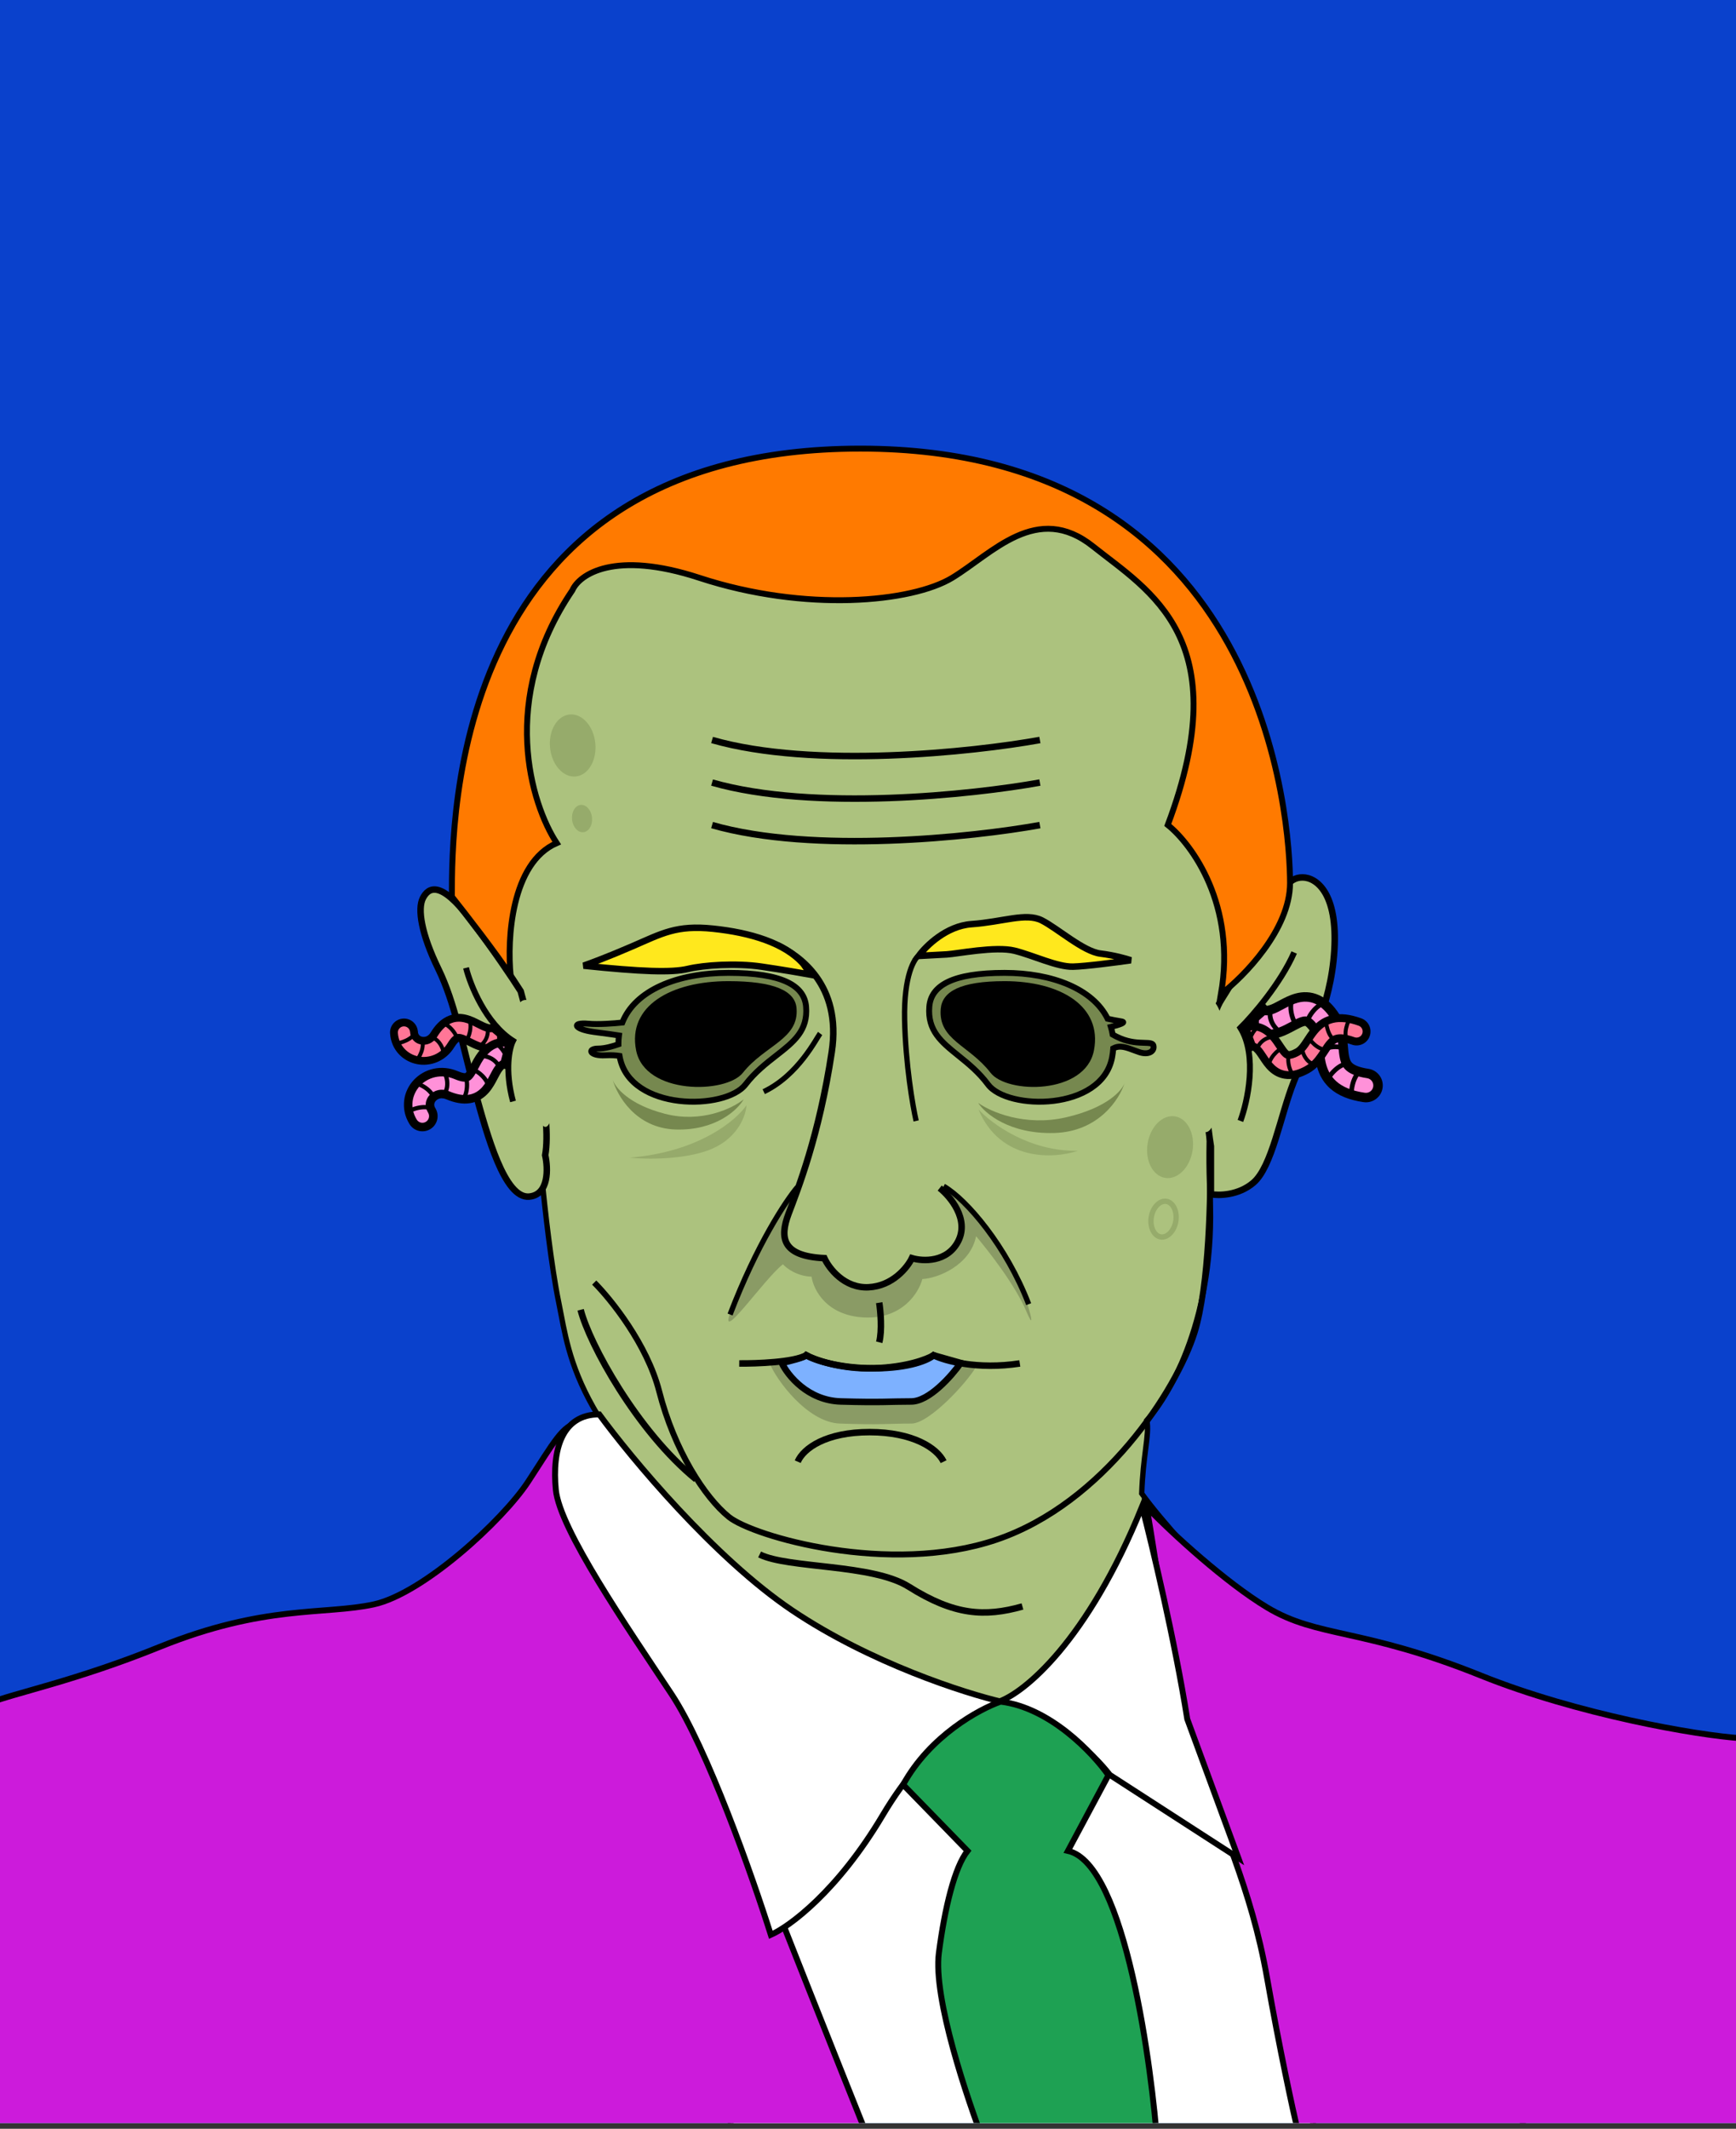 <svg width="275" height="337" viewBox="0 0 275 337" fill="none" xmlns="http://www.w3.org/2000/svg">
<rect x="0" y="0" width="275" height="337" fill="#333333" stroke="none"/>
<g clip-path="url(#clip0_76_3964)">
<rect width="275" height="336.101" fill="#0D51FF"/>
<rect x="7.62939e-05" width="275" height="336.101" fill="#0D51FF"/>
<rect x="7.62939e-05" width="275" height="336.101" fill="black" fill-opacity="0.2"/>
<path fill-rule="evenodd" clip-rule="evenodd" d="M85.896 186.951C86.271 190.959 87.319 200.425 88.516 206.227C88.638 206.814 88.753 207.419 88.872 208.044C89.732 212.547 90.788 218.081 95.644 225.532C94.23 249.067 89.022 250.327 82.215 251.975C80.251 252.45 78.155 252.957 75.978 254.04C71.032 256.502 61.121 257.246 51.075 258C40.878 258.766 30.543 259.542 25.123 262.134C20.916 264.146 15.893 267.973 11.047 271.664C5.98 275.524 1.107 279.236 -2.433 280.567V338.58H277.199V280.567C275.605 280.534 272.985 279.452 269.635 278.069C265.049 276.175 259.096 273.717 252.543 272.614C238.367 270.228 229.619 266.953 221.057 262.134C217.369 260.058 212.891 258.877 208.528 257.726C202.763 256.204 197.198 254.736 193.922 251.327C190.481 247.746 184.09 240.928 180.86 236.436C180.961 233.488 181.247 231.225 181.474 229.432C181.73 227.41 181.91 225.985 181.664 224.847C185.392 220.855 192.612 208.135 191.676 189.197C190.741 170.259 194.437 158.413 196.402 154.857L194.624 123.418C193.49 106.108 188.261 74.621 136.049 74.621C92.961 74.621 77.803 106.154 78.13 123.418L78.411 156.261L85.896 186.951Z" fill="#ACC27E"/>
<path d="M88.516 206.227L88.929 206.141L88.516 206.227ZM85.896 186.951L86.316 186.912L86.313 186.881L86.305 186.852L85.896 186.951ZM88.872 208.044L88.459 208.122L88.872 208.044ZM95.644 225.532L96.064 225.557L96.073 225.419L95.997 225.302L95.644 225.532ZM82.215 251.975L82.116 251.565H82.116L82.215 251.975ZM75.978 254.04L76.166 254.417L75.978 254.04ZM51.075 258L51.107 258.42L51.075 258ZM25.123 262.134L24.941 261.754L25.123 262.134ZM11.047 271.664L10.792 271.329H10.792L11.047 271.664ZM-2.433 280.567L-2.581 280.173L-2.854 280.276V280.567H-2.433ZM-2.433 338.58H-2.854V339.001H-2.433V338.58ZM277.199 338.58V339.001H277.62V338.58H277.199ZM277.199 280.567H277.62V280.155L277.207 280.146L277.199 280.567ZM269.635 278.069L269.474 278.458L269.635 278.069ZM252.543 272.614L252.473 273.029L252.543 272.614ZM221.057 262.134L221.264 261.767L221.057 262.134ZM208.528 257.726L208.636 257.318L208.528 257.726ZM193.922 251.327L194.226 251.035L193.922 251.327ZM180.86 236.436L180.439 236.421L180.434 236.565L180.518 236.682L180.86 236.436ZM181.474 229.432L181.892 229.485L181.474 229.432ZM181.664 224.847L181.357 224.56L181.206 224.72L181.253 224.936L181.664 224.847ZM191.676 189.197L192.097 189.176L191.676 189.197ZM196.402 154.857L196.77 155.061L196.829 154.954L196.822 154.833L196.402 154.857ZM194.624 123.418L195.044 123.394L195.044 123.39L194.624 123.418ZM78.13 123.418L78.551 123.414L78.551 123.41L78.13 123.418ZM78.411 156.261L77.99 156.264L77.99 156.313L78.002 156.36L78.411 156.261ZM88.929 206.141C87.736 200.365 86.69 190.919 86.316 186.912L85.477 186.99C85.852 190.999 86.901 200.486 88.104 206.312L88.929 206.141ZM89.286 207.965C89.167 207.34 89.051 206.732 88.929 206.141L88.104 206.312C88.224 206.895 88.339 207.497 88.459 208.122L89.286 207.965ZM95.997 225.302C91.185 217.92 90.142 212.449 89.286 207.965L88.459 208.122C89.322 212.644 90.39 218.242 95.291 225.762L95.997 225.302ZM82.314 252.384C85.713 251.561 88.872 250.808 91.302 247.196C93.7 243.632 95.357 237.331 96.064 225.557L95.224 225.507C94.517 237.268 92.864 243.365 90.603 246.726C88.373 250.041 85.524 250.741 82.116 251.565L82.314 252.384ZM76.166 254.417C78.295 253.358 80.348 252.86 82.314 252.384L82.116 251.565C80.156 252.04 78.015 252.556 75.79 253.664L76.166 254.417ZM51.107 258.42C56.126 258.043 61.129 257.668 65.496 257.078C69.851 256.489 73.626 255.681 76.166 254.417L75.79 253.664C73.385 254.861 69.731 255.656 65.383 256.243C61.046 256.829 56.07 257.203 51.044 257.58L51.107 258.42ZM25.305 262.514C27.951 261.248 31.834 260.412 36.364 259.799C40.885 259.188 46.005 258.803 51.107 258.42L51.044 257.58C45.948 257.963 40.802 258.349 36.252 258.965C31.71 259.579 27.715 260.428 24.941 261.754L25.305 262.514ZM11.303 271.999C16.161 268.298 21.145 264.503 25.305 262.514L24.941 261.754C20.686 263.79 15.624 267.648 10.792 271.329L11.303 271.999ZM-2.285 280.961C-0.465 280.277 1.673 278.991 3.973 277.411C6.277 275.827 8.771 273.927 11.303 271.999L10.792 271.329C8.256 273.26 5.78 275.147 3.496 276.717C1.207 278.29 -0.861 279.526 -2.581 280.173L-2.285 280.961ZM-2.012 338.58V280.567H-2.854V338.58H-2.012ZM277.199 338.159H-2.433V339.001H277.199V338.159ZM276.778 280.567V338.58H277.62V280.567H276.778ZM269.474 278.458C271.146 279.148 272.65 279.77 273.936 280.222C275.212 280.671 276.321 280.97 277.19 280.988L277.207 280.146C276.483 280.131 275.485 279.874 274.215 279.427C272.955 278.984 271.474 278.373 269.795 277.68L269.474 278.458ZM252.473 273.029C258.973 274.123 264.884 276.563 269.474 278.458L269.795 277.68C265.213 275.787 259.22 273.311 252.613 272.199L252.473 273.029ZM220.851 262.501C229.46 267.347 238.255 270.636 252.473 273.029L252.613 272.199C238.479 269.82 229.778 266.559 221.264 261.767L220.851 262.501ZM208.421 258.133C212.796 259.287 217.218 260.457 220.851 262.501L221.264 261.767C217.52 259.66 212.986 258.467 208.636 257.318L208.421 258.133ZM193.618 251.619C195.316 253.386 197.59 254.632 200.138 255.626C202.686 256.62 205.543 257.373 208.421 258.133L208.636 257.318C205.747 256.556 202.939 255.815 200.444 254.842C197.95 253.869 195.803 252.677 194.226 251.035L193.618 251.619ZM180.518 236.682C183.769 241.202 190.181 248.042 193.618 251.619L194.226 251.035C190.781 247.45 184.411 240.653 181.202 236.19L180.518 236.682ZM181.056 229.379C180.829 231.174 180.541 233.453 180.439 236.421L181.281 236.45C181.381 233.523 181.665 231.277 181.892 229.485L181.056 229.379ZM181.253 224.936C181.48 225.987 181.316 227.327 181.056 229.379L181.892 229.485C182.144 227.493 182.34 225.983 182.076 224.758L181.253 224.936ZM191.256 189.218C192.186 208.048 185.003 220.654 181.357 224.56L181.972 225.134C185.781 221.055 193.038 208.223 192.097 189.176L191.256 189.218ZM196.033 154.653C194.018 158.3 190.318 170.231 191.256 189.218L192.097 189.176C191.164 170.286 194.855 158.526 196.77 155.061L196.033 154.653ZM194.203 123.442L195.981 154.881L196.822 154.833L195.044 123.394L194.203 123.442ZM136.049 75.043C162.067 75.043 176.288 82.883 184.161 92.79C192.052 102.719 193.638 114.806 194.204 123.445L195.044 123.39C194.476 114.72 192.881 102.408 184.821 92.266C176.743 82.103 162.244 74.2 136.049 74.2V75.043ZM78.551 123.41C78.228 106.351 93.226 75.043 136.049 75.043V74.2C92.695 74.2 77.378 105.957 77.709 123.426L78.551 123.41ZM78.832 156.257L78.551 123.414L77.709 123.421L77.99 156.264L78.832 156.257ZM86.305 186.852L78.82 156.161L78.002 156.36L85.487 187.051L86.305 186.852Z" fill="black"/>
<path d="M120.33 246.087C124.868 248.333 138.192 247.556 143.956 251.187C151.161 255.725 155.98 256.005 161.968 254.321" stroke="black" stroke-width="1.029"/>
<path d="M91.978 207.349C93.335 212.698 100.877 226.531 110.271 234.204" stroke="black" stroke-width="1.029"/>
<path d="M191.676 182.413C191.817 188.901 191.527 203.691 189.244 210.952C186.39 220.028 174.834 237.993 157.851 243.748C140.868 249.502 119.301 243.233 115.464 240.146C111.628 237.058 106.809 229.572 104.423 220.262C102.514 212.814 96.766 205.681 94.13 203.045" stroke="black" stroke-width="0.936"/>
<path d="M199.957 146.81C197.674 151.451 194.702 156.354 193.501 158.226C192.051 160.378 189.684 168.041 191.817 181.478V189.057C193.08 189.291 196.196 189.253 198.554 187.232C201.501 184.706 202.811 176.659 204.917 171.326C207.022 165.992 210.811 159.489 211.373 150.46C211.934 141.43 208.566 138.904 206.32 138.904C204.074 138.904 202.811 141.009 199.957 146.81Z" fill="#ACC27E" stroke="black" stroke-width="1.029"/>
<path d="M196.495 177.454C197.634 174.382 199.228 167.134 196.495 162.717C198.429 160.799 202.839 155.727 205.01 150.787" stroke="black" stroke-width="0.936"/>
<path d="M188.882 168.94C188.973 163.264 189.87 159.741 190.307 158.689C193.077 156.073 194.751 163.535 193.84 168.689C192.928 173.844 193.235 177.114 191.677 178.858C190.118 180.602 188.768 176.036 188.882 168.94Z" fill="#ACC27E"/>
<path d="M164.728 130.623C154.108 132.541 128.854 135.226 112.798 130.623" stroke="black" stroke-width="1.029"/>
<path d="M164.728 123.886C154.108 125.804 128.854 128.489 112.798 123.886" stroke="black" stroke-width="1.029"/>
<path d="M164.728 117.149C154.108 119.067 128.854 121.752 112.798 117.149" stroke="black" stroke-width="1.029"/>
<path d="M83.838 189.431C86.982 189.131 86.832 184.94 86.364 182.881C87.45 176.893 84.228 163.076 82.481 156.916C81.343 155.122 78.139 150.319 74.434 145.453C69.802 139.371 67.884 140.447 66.995 142.178C66.106 143.909 66.761 147.886 69.428 153.36C72.095 158.834 73.218 165.337 75.183 172.495L75.221 172.635C77.184 179.784 79.933 189.803 83.838 189.431Z" fill="#ACC27E" stroke="black" stroke-width="1.029"/>
<path d="M82.996 168.939C81.798 163.624 81.873 160.144 82.06 159.068C84.165 156.027 87.487 162.623 87.768 167.629C88.049 172.635 88.095 175.957 86.972 177.922C85.85 179.887 84.493 175.583 82.996 168.939Z" fill="#ACC27E"/>
<path d="M73.826 153.22C74.497 155.918 76.923 162.006 81.265 164.775C80.703 165.883 79.917 169.351 81.265 174.366" stroke="black" stroke-width="0.936"/>
<path d="M120.517 274.158C122.839 274.167 129.868 275.45 129.681 279.016C129.494 282.581 132.26 284.731 132.338 285.151" stroke="black" stroke-width="0.936"/>
<path d="M154.389 274.017C152.132 274.026 145.698 275.45 145.88 279.015C146.062 282.581 143.845 284.686 143.769 285.105" stroke="black" stroke-width="0.936"/>
<path d="M38.925 335.773C40.219 333.122 43.06 326.791 44.071 322.673" stroke="black" stroke-width="0.936"/>
<path d="M241.754 337.904C240.7 334.454 238.591 326.106 238.583 320.309" stroke="black" stroke-width="0.936"/>
<ellipse cx="185.351" cy="181.601" rx="3.602" ry="4.931" transform="rotate(9.124 185.351 181.601)" fill="#96AB6B"/>
<ellipse cx="90.719" cy="118.016" rx="3.602" ry="4.931" transform="rotate(-5.7 90.719 118.016)" fill="#96AB6B"/>
<ellipse cx="92.199" cy="129.585" rx="1.587" ry="2.172" transform="rotate(-5.7 92.199 129.585)" fill="#96AB6B"/>
<path d="M186.261 193.314C186.13 194.127 185.773 194.808 185.322 195.255C184.871 195.702 184.351 195.895 183.865 195.817C183.378 195.738 182.945 195.393 182.656 194.827C182.368 194.261 182.242 193.503 182.372 192.689C182.503 191.876 182.86 191.195 183.311 190.748C183.762 190.301 184.282 190.108 184.769 190.187C185.256 190.265 185.689 190.611 185.977 191.176C186.266 191.742 186.392 192.5 186.261 193.314Z" stroke="#96AB6B" stroke-width="0.842"/>
<path d="M115.885 207.256C119.332 198.512 123.605 192.035 125.804 188.963L124.353 193.595L124.541 196.542L126.272 198.18L130.529 199.069L131.324 200.379L133.991 202.952C134.365 203.264 135.694 203.878 138.014 203.841C140.335 203.803 143.317 200.737 144.518 199.209C147.605 199.911 151.161 198.18 152.003 195.232C152.677 192.874 151.286 190.07 150.506 188.963V188.355C152.346 190.257 156.625 194.905 159.021 198.273C162.015 202.484 164.775 212.776 162.576 207.583C160.817 203.429 156.666 198.148 154.623 195.7C153.687 200.341 148.525 202.375 146.108 202.484C145.562 204.62 142.964 208.828 136.938 208.566C130.913 208.304 128.845 204.152 128.564 202.11C126.243 202.035 124.572 200.768 124.026 200.145C121.078 202.39 113.359 213.665 115.885 207.256Z" fill="black" fill-opacity="0.2"/>
<path d="M139.278 206.227C139.48 207.521 139.764 210.587 139.278 212.496" stroke="black" stroke-width="1.029"/>
<path d="M123.137 149.617C126.604 151.273 133.37 155.864 131.758 166.533C129.743 179.869 126.37 188.302 124.917 192.151C123.465 196 123.934 198.864 130.587 199.177C131.321 200.788 133.744 203.965 137.568 203.786C141.391 203.607 143.752 200.639 144.455 199.177C146.188 199.699 150.086 199.884 151.811 196.447C153.535 193.01 150.561 189.436 148.859 188.079" stroke="black" stroke-width="1.029"/>
<path d="M126.318 187.934C124.525 190.039 119.881 197.02 115.651 208.098" stroke="black" stroke-width="0.842"/>
<path d="M149.477 187.793C153.126 189.883 159.432 197.291 162.951 206.461" stroke="black" stroke-width="0.842"/>
<path d="M145.687 151.161C144.829 151.66 143.151 154.417 143.301 161.454C143.451 168.49 144.58 175.053 145.126 177.454" stroke="black" stroke-width="0.842"/>
<path d="M115.745 340.873V263.117L157.711 274.532L194.764 261.058L208.847 340.873H115.745Z" fill="white" stroke="black" stroke-width="0.936"/>
<path d="M93.195 242.391C87.281 233.933 89.733 227.451 91.698 225.268C89.172 225.455 87.674 228.449 83.651 234.578C79.627 240.707 66.996 252.31 59.183 253.994C51.37 255.678 41.919 253.994 25.264 260.731C11.94 266.12 2.23 268.029 -1.871 269.667V337.504H137.126C132.837 326.791 123.034 302.191 118.131 289.503C112.003 273.643 100.587 252.965 93.195 242.391Z" fill="#CC1BDB" stroke="black" stroke-width="0.936"/>
<path d="M188.916 275.936C185.398 265.231 183.068 246.243 181.618 238.555C185.766 242.859 194.231 250.569 200.706 254.462C208.8 259.327 215.677 257.643 234.625 265.269C249.783 271.37 268.793 274.735 275.936 275.187V337.317H205.572C204.792 334.011 202.727 324.536 200.706 313.083C198.18 298.767 193.314 289.316 188.916 275.936Z" fill="#CC1BDB" stroke="black" stroke-width="0.936"/>
<path d="M125.476 254.929C113.125 246.62 99.963 230.788 94.926 223.911C88.984 223.911 87.441 229.572 88.049 235.841C88.657 242.11 99.324 257.549 106.388 268.216C112.04 276.75 119.223 297.16 122.108 306.299C125.024 305.02 132.653 299.44 139.839 287.351C147.025 275.262 155.465 270.368 158.787 269.433C152.83 268.06 137.828 263.238 125.476 254.929Z" fill="white" stroke="black" stroke-width="0.936"/>
<path d="M180.916 238.508C172.27 259.842 162.171 268.107 158.085 269.433C166.207 270.818 173.212 277.62 175.817 280.988L196.168 294.135L188.074 272.146C186.091 259.645 182.476 244.512 180.916 238.508Z" fill="white" stroke="black" stroke-width="0.936"/>
<path d="M143.067 282.532C147.297 274.822 155.122 270.555 158.506 269.386C166.329 270.322 173.15 277.542 175.583 281.035L169.173 293.012C178.343 295.024 182.522 328.007 183.349 339.61H156.027C153.204 332.264 147.793 316.301 148.728 309.153C149.664 302.004 151.224 295.585 153.267 293.012L143.067 282.532Z" fill="#1EA153" stroke="black" stroke-width="0.936"/>
<path d="M80.891 154.422C78.645 150.977 73.748 144.672 71.581 141.95C71.581 129.478 71.581 71.019 136.284 71.019C200.987 71.019 204.355 130.599 204.355 139.797C204.355 147.154 197.057 154.587 193.408 157.384C195.878 143.314 188.823 133.665 184.986 130.599C196.074 101.123 182.039 93.586 173.15 86.497C164.261 79.409 157.196 87.619 150.834 91.477C144.471 95.336 127.629 96.996 110.786 91.477C97.312 87.063 91.76 90.954 90.669 93.451C78.954 110.679 84.135 127.309 88.189 133.471C80.966 136.593 80.314 148.74 80.891 154.422Z" fill="#FF7A00" stroke="black" stroke-width="0.936"/>
<path fill-rule="evenodd" clip-rule="evenodd" d="M115.383 154.015C123.941 154.015 127.408 156.033 127.692 159.351C128.017 163.16 125.722 164.951 122.953 167.111C121.355 168.358 119.6 169.728 118.098 171.681C114.936 175.794 99.838 175.94 98.181 167.376C98.167 167.303 98.154 167.23 98.141 167.158C97.587 167.07 96.838 167.018 95.881 167.068C93.376 167.197 92.98 165.999 94.76 165.999C95.776 165.999 97.042 165.648 97.968 165.321C97.963 164.841 97.992 164.376 98.054 163.925C97.347 163.807 96.384 163.679 95.301 163.535C94.909 163.483 94.501 163.429 94.084 163.372C90.871 162.936 90.482 161.814 93.195 162.062C94.777 162.207 97.257 162.024 98.584 161.879C100.586 156.787 107.252 154.015 115.383 154.015Z" fill="#76884F"/>
<path d="M127.692 159.351L127.225 159.39V159.39L127.692 159.351ZM122.953 167.111L122.666 166.742L122.953 167.111ZM118.098 171.681L117.727 171.396L118.098 171.681ZM98.181 167.376L98.641 167.288H98.641L98.181 167.376ZM98.141 167.158L98.602 167.077L98.544 166.748L98.214 166.696L98.141 167.158ZM95.881 167.068L95.906 167.535L95.881 167.068ZM97.968 165.321L98.124 165.762L98.439 165.651L98.436 165.316L97.968 165.321ZM98.054 163.925L98.517 163.988L98.578 163.538L98.131 163.464L98.054 163.925ZM95.301 163.535L95.363 163.071L95.301 163.535ZM94.084 163.372L94.021 163.835L94.084 163.372ZM93.195 162.062L93.238 161.596H93.238L93.195 162.062ZM98.584 161.879L98.634 162.344L98.915 162.313L99.019 162.05L98.584 161.879ZM128.158 159.311C127.999 157.457 126.934 155.992 124.838 155.015C122.773 154.052 119.685 153.547 115.383 153.547V154.483C119.639 154.483 122.563 154.987 124.442 155.863C126.29 156.724 127.1 157.926 127.225 159.39L128.158 159.311ZM123.241 167.48C124.613 166.41 125.935 165.383 126.86 164.127C127.804 162.845 128.331 161.333 128.158 159.311L127.225 159.39C127.378 161.178 126.921 162.466 126.106 163.572C125.273 164.704 124.063 165.652 122.666 166.742L123.241 167.48ZM118.469 171.966C119.929 170.067 121.64 168.73 123.241 167.48L122.666 166.742C121.071 167.987 119.27 169.39 117.727 171.396L118.469 171.966ZM97.722 167.465C98.61 172.056 103.079 174.22 107.52 174.747C109.76 175.013 112.052 174.875 113.995 174.402C115.92 173.935 117.582 173.12 118.469 171.966L117.727 171.396C117.033 172.298 115.622 173.044 113.774 173.493C111.946 173.938 109.766 174.072 107.63 173.818C103.317 173.306 99.409 171.26 98.641 167.288L97.722 167.465ZM97.68 167.239C97.694 167.314 97.707 167.389 97.722 167.465L98.641 167.288C98.627 167.217 98.614 167.147 98.602 167.077L97.68 167.239ZM95.906 167.535C96.833 167.487 97.549 167.538 98.068 167.62L98.214 166.696C97.624 166.602 96.843 166.55 95.857 166.601L95.906 167.535ZM94.76 165.531C94.282 165.531 93.867 165.609 93.582 165.789C93.435 165.882 93.284 166.028 93.223 166.241C93.157 166.467 93.216 166.681 93.325 166.842C93.517 167.13 93.888 167.306 94.281 167.408C94.7 167.517 95.244 167.569 95.906 167.535L95.857 166.601C95.266 166.631 94.821 166.582 94.516 166.503C94.186 166.417 94.099 166.317 94.102 166.322C94.116 166.342 94.147 166.411 94.121 166.502C94.099 166.579 94.055 166.597 94.082 166.579C94.146 166.539 94.349 166.467 94.76 166.467V165.531ZM97.812 164.88C96.897 165.203 95.693 165.531 94.76 165.531V166.467C95.859 166.467 97.187 166.093 98.124 165.762L97.812 164.88ZM97.59 163.862C97.526 164.336 97.495 164.824 97.5 165.325L98.436 165.316C98.431 164.859 98.459 164.416 98.517 163.988L97.59 163.862ZM98.131 163.464C97.415 163.344 96.442 163.215 95.363 163.071L95.239 163.999C96.325 164.143 97.279 164.27 97.977 164.387L98.131 163.464ZM95.363 163.071C94.971 163.019 94.563 162.965 94.147 162.908L94.021 163.835C94.439 163.892 94.847 163.947 95.239 163.999L95.363 163.071ZM94.147 162.908C93.366 162.802 92.774 162.657 92.369 162.509C92.165 162.435 92.02 162.364 91.924 162.304C91.817 162.237 91.814 162.21 91.832 162.243C91.844 162.267 91.865 162.32 91.858 162.394C91.851 162.471 91.818 162.527 91.79 162.559C91.75 162.605 91.738 162.584 91.856 162.553C92.072 162.497 92.492 162.467 93.153 162.528L93.238 161.596C92.542 161.532 91.993 161.55 91.619 161.648C91.442 161.694 91.23 161.777 91.084 161.946C91.003 162.039 90.94 162.161 90.926 162.307C90.913 162.451 90.951 162.578 91.003 162.678C91.1 162.863 91.27 162.998 91.427 163.097C91.596 163.202 91.805 163.299 92.048 163.388C92.534 163.565 93.196 163.723 94.021 163.835L94.147 162.908ZM93.153 162.528C94.784 162.677 97.305 162.489 98.634 162.344L98.533 161.414C97.21 161.559 94.769 161.736 93.238 161.596L93.153 162.528ZM115.383 153.547C111.269 153.547 107.5 154.248 104.492 155.612C101.483 156.975 99.206 159.017 98.148 161.708L99.019 162.05C99.963 159.649 102.02 157.759 104.878 156.464C107.736 155.168 111.366 154.483 115.383 154.483V153.547Z" fill="black"/>
<path d="M105.359 176.331C99.521 174.834 97.375 172.058 97.032 170.857C97.733 173.431 100.718 178.624 107.044 178.811C113.369 178.998 116.853 175.707 117.804 174.039C116.089 175.427 111.198 177.828 105.359 176.331Z" fill="#76884F"/>
<path opacity="0.4" d="M99.717 183.272C110.666 182.388 116.637 177.361 118.255 174.958C118.179 176.485 117.004 179.993 112.905 181.814C108.805 183.636 102.405 183.545 99.717 183.272Z" fill="#76884F"/>
<path d="M168.853 176.887C175.376 175.392 177.773 172.619 178.156 171.419C177.372 173.99 174.038 179.178 166.972 179.365C159.906 179.552 156.014 176.264 154.951 174.597C156.867 175.984 162.331 178.383 168.853 176.887Z" fill="#76884F"/>
<path d="M115.374 155.325C122.64 155.325 125.937 156.858 126.178 159.582C126.615 164.516 121.163 165.449 117.68 169.83C114.994 173.208 102.175 173.328 100.769 166.296C99.363 159.264 106.292 155.325 115.374 155.325Z" fill="black"/>
<path fill-rule="evenodd" clip-rule="evenodd" d="M159.135 154.015C150.847 154.015 147.489 156.033 147.214 159.351C146.899 163.16 149.121 164.951 151.803 167.111C153.351 168.358 155.052 169.728 156.506 171.681C159.569 175.794 174.567 175.94 176.171 167.376C176.26 166.897 176.319 166.43 176.348 165.974C176.374 165.962 176.4 165.949 176.426 165.936C177.405 165.427 178.444 165.817 179.64 166.266L179.64 166.266C179.894 166.361 180.155 166.459 180.425 166.552C181.96 167.08 182.917 166.42 182.714 165.539C182.618 165.125 182.093 165.11 181.265 165.087C180.333 165.061 179.017 165.024 177.498 164.395C176.999 164.188 176.588 163.979 176.251 163.775C176.184 163.36 176.09 162.958 175.971 162.569C177.221 162.263 178.559 161.839 177.594 161.688C176.886 161.577 176.099 161.417 175.458 161.276C173.146 156.569 166.695 154.015 159.135 154.015Z" fill="#76884F"/>
<path d="M147.214 159.351L147.681 159.389L147.214 159.351ZM151.803 167.111L152.097 166.747L151.803 167.111ZM156.506 171.681L156.881 171.401L156.506 171.681ZM176.171 167.376L175.711 167.29L176.171 167.376ZM176.348 165.974L175.882 165.944L175.899 165.672L176.145 165.553L176.348 165.974ZM176.426 165.936L176.21 165.52L176.21 165.52L176.426 165.936ZM179.64 166.266L179.482 166.706L179.475 166.704L179.64 166.266ZM179.64 166.266L179.798 165.825L179.804 165.828L179.64 166.266ZM180.425 166.552L180.272 166.994H180.272L180.425 166.552ZM182.714 165.539L182.258 165.644H182.258L182.714 165.539ZM181.265 165.087L181.278 164.62H181.278L181.265 165.087ZM177.498 164.395L177.319 164.827H177.319L177.498 164.395ZM176.251 163.775L176.008 164.175L175.823 164.063L175.789 163.849L176.251 163.775ZM175.971 162.569L175.523 162.706L175.378 162.232L175.859 162.114L175.971 162.569ZM177.594 161.688L177.667 161.226L177.594 161.688ZM175.458 161.276L175.358 161.733L175.138 161.685L175.039 161.483L175.458 161.276ZM146.748 159.312C146.901 157.465 147.929 155.998 149.967 155.017C151.971 154.052 154.967 153.547 159.135 153.547V154.483C155.015 154.483 152.188 154.987 150.373 155.86C148.591 156.718 147.802 157.918 147.681 159.389L146.748 159.312ZM151.51 167.476C150.181 166.406 148.9 165.377 148.004 164.121C147.09 162.839 146.581 161.33 146.748 159.312L147.681 159.389C147.532 161.181 147.977 162.472 148.766 163.578C149.573 164.709 150.743 165.657 152.097 166.747L151.51 167.476ZM156.131 171.96C154.717 170.061 153.061 168.725 151.51 167.476L152.097 166.747C153.641 167.991 155.387 169.395 156.881 171.401L156.131 171.96ZM176.63 167.463C175.77 172.054 171.339 174.219 166.941 174.747C164.722 175.013 162.453 174.875 160.533 174.402C158.632 173.934 156.993 173.118 156.131 171.96L156.881 171.401C157.55 172.3 158.934 173.045 160.757 173.493C162.561 173.938 164.716 174.072 166.83 173.818C171.097 173.306 174.967 171.262 175.711 167.29L176.63 167.463ZM176.815 166.004C176.785 166.479 176.724 166.966 176.63 167.463L175.711 167.29C175.797 166.829 175.854 166.38 175.882 165.944L176.815 166.004ZM176.641 166.351C176.611 166.366 176.581 166.381 176.552 166.396L176.145 165.553C176.167 165.543 176.188 165.532 176.21 165.52L176.641 166.351ZM179.475 166.704C178.867 166.475 178.352 166.284 177.874 166.203C177.411 166.125 177.016 166.157 176.641 166.351L176.21 165.52C176.815 165.206 177.43 165.179 178.03 165.281C178.614 165.38 179.217 165.608 179.804 165.828L179.475 166.704ZM179.482 166.706L179.482 166.706L179.798 165.825L179.798 165.825L179.482 166.706ZM180.272 166.994C179.996 166.899 179.729 166.799 179.475 166.704L179.804 165.828C180.059 165.923 180.314 166.019 180.577 166.109L180.272 166.994ZM183.17 165.434C183.321 166.093 183.022 166.687 182.435 166.99C181.879 167.277 181.114 167.284 180.272 166.994L180.577 166.109C181.271 166.348 181.752 166.289 182.007 166.158C182.232 166.042 182.309 165.866 182.258 165.644L183.17 165.434ZM181.278 164.62C181.672 164.631 182.067 164.639 182.372 164.711C182.531 164.749 182.705 164.812 182.854 164.931C183.015 165.058 183.122 165.23 183.17 165.434L182.258 165.644C182.257 165.642 182.263 165.656 182.273 165.664C182.273 165.664 182.266 165.659 182.247 165.65C182.227 165.642 182.198 165.632 182.156 165.622C181.967 165.577 181.686 165.567 181.252 165.555L181.278 164.62ZM177.677 163.963C179.111 164.557 180.352 164.594 181.278 164.62L181.252 165.555C180.314 165.529 178.923 165.492 177.319 164.827L177.677 163.963ZM176.493 163.375C176.808 163.565 177.197 163.764 177.677 163.963L177.319 164.827C176.801 164.613 176.368 164.393 176.008 164.175L176.493 163.375ZM176.418 162.431C176.544 162.842 176.643 163.265 176.713 163.701L175.789 163.849C175.726 163.456 175.637 163.075 175.523 162.706L176.418 162.431ZM175.859 162.114C176.486 161.961 177.096 161.786 177.425 161.642C177.506 161.606 177.548 161.581 177.565 161.57C177.573 161.564 177.56 161.571 177.541 161.594C177.524 161.614 177.475 161.677 177.46 161.78C177.443 161.901 177.482 162.01 177.54 162.085C177.588 162.147 177.637 162.171 177.644 162.175C177.657 162.181 177.63 162.167 177.522 162.15L177.667 161.226C177.8 161.246 177.943 161.278 178.062 161.338C178.161 161.387 178.436 161.563 178.387 161.912C178.367 162.048 178.301 162.145 178.253 162.201C178.204 162.259 178.149 162.303 178.104 162.334C178.013 162.398 177.906 162.452 177.802 162.498C177.389 162.68 176.705 162.87 176.082 163.023L175.859 162.114ZM177.522 162.15C176.8 162.037 176.003 161.875 175.358 161.733L175.559 160.819C176.195 160.96 176.972 161.117 177.667 161.226L177.522 162.15ZM159.135 153.547C166.75 153.547 173.444 156.116 175.878 161.07L175.039 161.483C172.847 157.022 166.639 154.483 159.135 154.483V153.547Z" fill="black"/>
<path d="M159.144 155.325C152.107 155.325 149.256 156.982 149.022 159.706C148.6 164.639 153.538 165.449 156.911 169.83C159.512 173.208 171.928 173.328 173.29 166.296C174.652 159.264 167.941 155.325 159.144 155.325Z" fill="black"/>
<path d="M129.916 163.61C129.328 164.375 126.442 170.233 120.982 172.822" stroke="black" stroke-width="0.842"/>
<path d="M154.998 175.63C157.056 177.875 163.091 182.329 170.764 182.179C166.959 183.458 158.478 183.939 154.998 175.63Z" fill="#96AB6B"/>
<path d="M153.895 146.301C149.909 146.581 146.662 149.771 145.537 151.331L149.994 151.09C151.583 151.003 157.711 149.756 160.717 150.508C163.723 151.261 167.451 153.088 169.971 153.031C171.986 152.986 176.911 152.337 179.121 152.018C178.43 151.777 176.503 151.229 174.329 150.964C171.611 150.634 167.517 146.956 165.015 145.698C162.512 144.441 158.877 145.951 153.895 146.301Z" fill="#FFE81D" stroke="black" stroke-width="1.029"/>
<path d="M100.164 149.808C96.38 151.445 93.45 152.536 92.458 152.876C101.532 153.824 106.406 154 108.962 153.392C111.519 152.784 116.588 152.439 120.619 153.027C123.844 153.497 127.174 154.072 128.435 154.301L127.292 152.64C124.353 149.252 118.784 147.629 112.967 147.021C107.151 146.414 104.893 147.761 100.164 149.808Z" fill="#FFE81D" stroke="black" stroke-width="1.029"/>
<path d="M126.365 231.397C127.3 229.245 130.887 226.718 137.754 226.718C144.62 226.718 148.43 229.245 149.477 231.397" stroke="black" stroke-width="1.029"/>
<path d="M133.056 225.362C127.84 225.181 122.911 218.304 121.968 215.911C123.153 215.589 127.507 214.964 127.769 214.554C129.173 215.464 133.271 217.238 138.436 217.056C143.601 216.874 146.92 215.312 147.933 214.554L154.623 216.379C153.194 218.847 147.226 225.362 144.378 225.362C140.818 225.362 139.575 225.588 133.056 225.362Z" fill="black" fill-opacity="0.2"/>
<path d="M133.19 221.864C127.974 221.715 124.783 217.74 123.839 215.771C125.024 215.506 127.46 214.891 127.722 214.554C129.126 215.303 133.224 216.763 138.389 216.613C143.554 216.463 146.873 215.178 147.886 214.554L152.191 215.771C150.761 217.802 147.189 221.864 144.341 221.864C140.781 221.864 139.709 222.05 133.19 221.864Z" fill="#7DB1FF" stroke="black" stroke-width="1.029"/>
<path d="M117.102 215.847C119.814 215.879 125.734 215.665 127.721 214.554C128.891 215.24 132.671 216.613 138.426 216.613C144.18 216.613 147.132 215.24 147.888 214.554C149.63 215.416 154.799 216.881 161.548 215.847" stroke="black" stroke-width="1.029"/>
<mask id="path-54-outside-1_76_3964" maskUnits="userSpaceOnUse" x="60.162" y="153.512" width="21.969" height="21.267" fill="black">
<rect fill="white" x="60.162" y="153.512" width="21.969" height="21.267"/>
<path fill-rule="evenodd" clip-rule="evenodd" d="M79.047 165.745C79.863 165.44 80.31 164.912 80.486 164.7L78.048 162.669C77.973 162.76 77.96 162.764 77.941 162.771C77.94 162.772 77.939 162.772 77.938 162.773L77.937 162.773C77.92 162.779 77.683 162.868 77.054 162.67C76.67 162.549 76.277 162.35 75.737 162.078C75.709 162.063 75.68 162.049 75.651 162.034C75.129 161.771 74.435 161.423 73.692 161.247C72.895 161.058 71.969 161.047 71.024 161.51C70.12 161.953 69.381 162.742 68.742 163.785C68.221 164.636 67.422 164.869 66.774 164.741C66.135 164.615 65.63 164.15 65.575 163.342C65.515 162.468 64.758 161.808 63.884 161.868C63.01 161.927 62.35 162.684 62.41 163.559C62.572 165.922 64.239 167.473 66.158 167.853C68.068 168.231 70.211 167.46 71.448 165.442C71.907 164.692 72.25 164.443 72.42 164.359C72.55 164.296 72.691 164.27 72.961 164.334C73.287 164.411 73.662 164.584 74.221 164.866C74.265 164.888 74.31 164.911 74.357 164.935C74.836 165.178 75.456 165.492 76.099 165.695C77.242 166.056 78.223 166.052 79.047 165.745Z"/>
</mask>
<path fill-rule="evenodd" clip-rule="evenodd" d="M79.047 165.745C79.863 165.44 80.31 164.912 80.486 164.7L78.048 162.669C77.973 162.76 77.96 162.764 77.941 162.771C77.94 162.772 77.939 162.772 77.938 162.773L77.937 162.773C77.92 162.779 77.683 162.868 77.054 162.67C76.67 162.549 76.277 162.35 75.737 162.078C75.709 162.063 75.68 162.049 75.651 162.034C75.129 161.771 74.435 161.423 73.692 161.247C72.895 161.058 71.969 161.047 71.024 161.51C70.12 161.953 69.381 162.742 68.742 163.785C68.221 164.636 67.422 164.869 66.774 164.741C66.135 164.615 65.63 164.15 65.575 163.342C65.515 162.468 64.758 161.808 63.884 161.868C63.01 161.927 62.35 162.684 62.41 163.559C62.572 165.922 64.239 167.473 66.158 167.853C68.068 168.231 70.211 167.46 71.448 165.442C71.907 164.692 72.25 164.443 72.42 164.359C72.55 164.296 72.691 164.27 72.961 164.334C73.287 164.411 73.662 164.584 74.221 164.866C74.265 164.888 74.31 164.911 74.357 164.935C74.836 165.178 75.456 165.492 76.099 165.695C77.242 166.056 78.223 166.052 79.047 165.745Z" fill="#FF7697"/>
<path d="M80.486 164.7L80.882 164.224L81.358 164.62L80.962 165.096L80.486 164.7ZM79.047 165.745L78.83 165.165L79.047 165.745ZM78.048 162.669L77.572 162.273L77.969 161.798L78.444 162.194L78.048 162.669ZM77.941 162.771L78.153 163.353L78.153 163.353L77.941 162.771ZM77.938 162.773L77.721 162.193L77.721 162.193L77.938 162.773ZM77.937 162.773L77.72 162.193L77.72 162.193L77.937 162.773ZM77.054 162.67L76.868 163.26L76.868 163.26L77.054 162.67ZM75.737 162.078L75.458 162.63L75.458 162.63L75.737 162.078ZM75.651 162.034L75.93 161.481L75.93 161.481L75.651 162.034ZM73.692 161.247L73.55 161.849L73.692 161.247ZM71.024 161.51L70.752 160.954L70.752 160.954L71.024 161.51ZM68.742 163.785L68.214 163.462L68.742 163.785ZM66.774 164.741L66.654 165.348L66.654 165.348L66.774 164.741ZM65.575 163.342L66.193 163.3L66.193 163.3L65.575 163.342ZM63.884 161.868L63.926 162.485L63.884 161.868ZM62.41 163.559L63.028 163.516L63.028 163.516L62.41 163.559ZM66.158 167.853L66.038 168.46L66.158 167.853ZM71.448 165.442L71.975 165.766L71.975 165.766L71.448 165.442ZM72.42 164.359L72.148 163.803L72.42 164.359ZM72.961 164.334L72.819 164.937L72.819 164.937L72.961 164.334ZM74.221 164.866L74.5 164.314L74.5 164.314L74.221 164.866ZM74.357 164.935L74.076 165.487L74.076 165.487L74.357 164.935ZM76.099 165.695L75.913 166.286L75.913 166.286L76.099 165.695ZM80.962 165.096C80.766 165.331 80.234 165.963 79.263 166.325L78.83 165.165C79.492 164.918 79.854 164.492 80.01 164.303L80.962 165.096ZM78.444 162.194L80.882 164.224L80.09 165.175L77.652 163.145L78.444 162.194ZM77.728 162.19C77.735 162.188 77.697 162.2 77.654 162.224C77.611 162.248 77.58 162.273 77.563 162.288C77.548 162.302 77.541 162.31 77.545 162.305C77.549 162.301 77.557 162.292 77.572 162.273L78.524 163.066C78.486 163.111 78.438 163.167 78.384 163.215C78.352 163.243 78.31 163.276 78.256 163.306C78.203 163.335 78.156 163.352 78.153 163.353L77.728 162.19ZM77.721 162.193C77.724 162.191 77.727 162.19 77.728 162.19L78.153 163.353C78.152 163.353 78.153 163.353 78.154 163.352L77.721 162.193ZM77.72 162.193L77.721 162.193L78.155 163.352L78.154 163.352L77.72 162.193ZM77.24 162.079C77.509 162.164 77.665 162.178 77.733 162.179C77.766 162.179 77.778 162.177 77.771 162.178C77.768 162.178 77.761 162.18 77.751 162.183C77.745 162.184 77.739 162.186 77.733 162.188C77.73 162.189 77.727 162.19 77.724 162.191C77.722 162.192 77.719 162.193 77.72 162.193L78.155 163.352C77.978 163.419 77.594 163.489 76.868 163.26L77.24 162.079ZM76.016 161.525C76.57 161.805 76.914 161.977 77.24 162.079L76.868 163.26C76.425 163.121 75.983 162.895 75.458 162.63L76.016 161.525ZM75.93 161.481C75.959 161.496 75.988 161.511 76.016 161.525L75.458 162.63C75.43 162.616 75.401 162.601 75.372 162.587L75.93 161.481ZM73.835 160.645C74.659 160.84 75.415 161.221 75.93 161.481L75.372 162.587C74.844 162.32 74.212 162.006 73.55 161.849L73.835 160.645ZM70.752 160.954C71.856 160.413 72.935 160.431 73.835 160.645L73.55 161.849C72.854 161.685 72.082 161.681 71.296 162.066L70.752 160.954ZM68.214 163.462C68.888 162.362 69.704 161.468 70.752 160.954L71.296 162.066C70.536 162.439 69.874 163.122 69.27 164.108L68.214 163.462ZM66.894 164.134C67.295 164.213 67.832 164.085 68.214 163.462L69.27 164.108C68.61 165.186 67.549 165.525 66.654 165.348L66.894 164.134ZM66.193 163.3C66.212 163.579 66.304 163.76 66.413 163.879C66.525 164.002 66.686 164.092 66.894 164.134L66.654 165.348C66.223 165.263 65.813 165.058 65.499 164.715C65.182 164.368 64.994 163.914 64.958 163.384L66.193 163.3ZM63.842 161.25C65.057 161.167 66.11 162.085 66.193 163.3L64.958 163.384C64.921 162.851 64.46 162.449 63.926 162.485L63.842 161.25ZM61.792 163.601C61.709 162.386 62.627 161.333 63.842 161.25L63.926 162.485C63.394 162.522 62.991 162.983 63.028 163.516L61.792 163.601ZM66.038 168.46C63.871 168.032 61.975 166.269 61.792 163.601L63.028 163.516C63.168 165.574 64.608 166.915 66.278 167.246L66.038 168.46ZM71.975 165.766C70.6 168.012 68.193 168.887 66.038 168.46L66.278 167.246C67.942 167.575 69.823 166.909 70.92 165.119L71.975 165.766ZM72.693 164.915C72.665 164.929 72.4 165.073 71.975 165.766L70.92 165.119C71.414 164.311 71.835 163.957 72.148 163.803L72.693 164.915ZM72.819 164.937C72.722 164.914 72.686 164.916 72.684 164.916C72.684 164.916 72.688 164.916 72.694 164.914C72.699 164.913 72.7 164.912 72.693 164.915L72.148 163.803C72.434 163.663 72.727 163.643 73.104 163.732L72.819 164.937ZM73.942 165.419C73.374 165.132 73.062 164.994 72.819 164.937L73.104 163.732C73.511 163.828 73.95 164.036 74.5 164.314L73.942 165.419ZM74.076 165.487C74.03 165.463 73.985 165.441 73.942 165.419L74.5 164.314C74.544 164.336 74.59 164.359 74.637 164.383L74.076 165.487ZM75.913 166.286C75.213 166.065 74.55 165.727 74.076 165.487L74.637 164.383C75.123 164.629 75.698 164.92 76.285 165.105L75.913 166.286ZM79.263 166.325C78.282 166.691 77.154 166.677 75.913 166.286L76.285 165.105C77.329 165.434 78.165 165.413 78.83 165.165L79.263 166.325Z" fill="black" mask="url(#path-54-outside-1_76_3964)"/>
<path d="M73.805 164.82C74.293 164.283 74.947 162.315 74.16 161.051" stroke="black" stroke-width="0.619"/>
<path d="M75.707 165.889C76.558 165.282 77.661 164.164 77.132 162.355" stroke="black" stroke-width="0.619"/>
<path d="M78.603 166.153C79.091 165.615 79.353 163.832 78.567 162.568" stroke="black" stroke-width="0.619"/>
<path d="M72.452 164.787C72.584 164.074 71.24 162.087 69.852 161.908" stroke="black" stroke-width="0.619"/>
<path d="M70.218 167.186C70.498 166.179 69.374 164.058 67.891 164.188" stroke="black" stroke-width="0.619"/>
<path d="M65.823 168.085C66.349 167.585 67.44 165.703 66.749 164.385" stroke="black" stroke-width="0.619"/>
<path d="M62.502 165.225C63.227 165.199 65.522 164.607 65.877 163.162" stroke="black" stroke-width="0.619"/>
<mask id="path-63-outside-2_76_3964" maskUnits="userSpaceOnUse" x="195.857" y="152.828" width="27.428" height="23.957" fill="black">
<rect fill="white" x="195.857" y="152.828" width="27.428" height="23.957"/>
<path fill-rule="evenodd" clip-rule="evenodd" d="M199.101 163.588C198.106 163.244 197.551 162.617 197.331 162.366L200.221 159.842C200.314 159.949 200.329 159.954 200.354 159.962C200.355 159.963 200.356 159.963 200.357 159.964L200.358 159.964C200.379 159.971 200.668 160.072 201.423 159.814C201.883 159.657 202.353 159.406 202.997 159.061C203.031 159.043 203.066 159.024 203.1 159.006C203.723 158.673 204.552 158.232 205.445 157.999C206.404 157.748 207.523 157.708 208.678 158.241C209.783 158.751 210.699 159.683 211.502 160.925C212.295 162.155 212.542 163.485 212.668 164.571C212.724 165.053 212.757 165.454 212.786 165.812C212.833 166.383 212.872 166.849 212.981 167.375C213.127 168.082 213.352 168.529 213.739 168.876C214.154 169.248 214.968 169.693 216.658 169.942C217.706 170.097 218.431 171.071 218.277 172.119C218.122 173.167 217.148 173.892 216.099 173.738C213.976 173.425 212.349 172.783 211.178 171.732C209.977 170.656 209.471 169.346 209.224 168.152C209.072 167.416 208.995 166.531 208.932 165.811C208.906 165.508 208.883 165.235 208.857 165.014C208.751 164.103 208.588 163.485 208.278 163.006C207.702 162.113 207.28 161.821 207.072 161.725C206.913 161.652 206.742 161.625 206.417 161.71C206.026 161.812 205.577 162.032 204.909 162.389C204.857 162.417 204.803 162.446 204.748 162.476C204.174 162.783 203.435 163.181 202.663 163.445C201.292 163.913 200.105 163.936 199.101 163.588Z"/>
</mask>
<path fill-rule="evenodd" clip-rule="evenodd" d="M199.101 163.588C198.106 163.244 197.551 162.617 197.331 162.366L200.221 159.842C200.314 159.949 200.329 159.954 200.354 159.962C200.355 159.963 200.356 159.963 200.357 159.964L200.358 159.964C200.379 159.971 200.668 160.072 201.423 159.814C201.883 159.657 202.353 159.406 202.997 159.061C203.031 159.043 203.066 159.024 203.1 159.006C203.723 158.673 204.552 158.232 205.445 157.999C206.404 157.748 207.523 157.708 208.678 158.241C209.783 158.751 210.699 159.683 211.502 160.925C212.295 162.155 212.542 163.485 212.668 164.571C212.724 165.053 212.757 165.454 212.786 165.812C212.833 166.383 212.872 166.849 212.981 167.375C213.127 168.082 213.352 168.529 213.739 168.876C214.154 169.248 214.968 169.693 216.658 169.942C217.706 170.097 218.431 171.071 218.277 172.119C218.122 173.167 217.148 173.892 216.099 173.738C213.976 173.425 212.349 172.783 211.178 171.732C209.977 170.656 209.471 169.346 209.224 168.152C209.072 167.416 208.995 166.531 208.932 165.811C208.906 165.508 208.883 165.235 208.857 165.014C208.751 164.103 208.588 163.485 208.278 163.006C207.702 162.113 207.28 161.821 207.072 161.725C206.913 161.652 206.742 161.625 206.417 161.71C206.026 161.812 205.577 162.032 204.909 162.389C204.857 162.417 204.803 162.446 204.748 162.476C204.174 162.783 203.435 163.181 202.663 163.445C201.292 163.913 200.105 163.936 199.101 163.588Z" fill="#FF91D9"/>
<path d="M197.331 162.366L196.839 161.802L196.275 162.294L196.768 162.858L197.331 162.366ZM199.101 163.588L199.346 162.881L199.101 163.588ZM200.221 159.842L200.784 159.35L200.292 158.786L199.728 159.278L200.221 159.842ZM200.354 159.962L200.594 159.253L200.594 159.253L200.354 159.962ZM200.357 159.964L200.604 159.257L200.602 159.256L200.357 159.964ZM200.358 159.964L200.604 159.257L200.604 159.257L200.358 159.964ZM201.423 159.814L201.665 160.523L201.665 160.523L201.423 159.814ZM202.997 159.061L203.35 159.721L203.35 159.721L202.997 159.061ZM203.1 159.006L202.748 158.345L202.748 158.345L203.1 159.006ZM205.445 157.999L205.635 158.723L205.635 158.723L205.445 157.999ZM208.678 158.241L208.992 157.561L208.678 158.241ZM211.502 160.925L210.873 161.331L211.502 160.925ZM212.668 164.571L211.924 164.658L211.924 164.658L212.668 164.571ZM212.786 165.812L212.04 165.874L212.04 165.874L212.786 165.812ZM212.981 167.375L213.714 167.223L213.714 167.223L212.981 167.375ZM213.739 168.876L213.239 169.433L213.239 169.433L213.739 168.876ZM216.658 169.942L216.767 169.202L216.767 169.202L216.658 169.942ZM218.277 172.119L217.536 172.01L217.536 172.01L218.277 172.119ZM216.099 173.738L215.99 174.478L216.099 173.738ZM211.178 171.732L210.678 172.29L210.678 172.29L211.178 171.732ZM209.224 168.152L208.491 168.304L208.491 168.304L209.224 168.152ZM208.932 165.811L209.678 165.746L209.678 165.746L208.932 165.811ZM208.857 165.014L208.113 165.1L208.113 165.1L208.857 165.014ZM208.278 163.006L207.65 163.412L208.278 163.006ZM207.072 161.725L206.758 162.404L207.072 161.725ZM206.417 161.71L206.606 162.434L206.606 162.434L206.417 161.71ZM204.909 162.389L204.556 161.729L204.556 161.729L204.909 162.389ZM204.748 162.476L204.393 161.816L204.393 161.816L204.748 162.476ZM202.663 163.445L202.905 164.153L202.905 164.153L202.663 163.445ZM196.768 162.858C197.011 163.138 197.673 163.886 198.856 164.296L199.346 162.881C198.54 162.602 198.09 162.097 197.895 161.873L196.768 162.858ZM199.728 159.278L196.839 161.802L197.824 162.93L200.713 160.406L199.728 159.278ZM200.594 159.253C200.586 159.251 200.632 159.265 200.684 159.292C200.737 159.32 200.775 159.349 200.796 159.367C200.815 159.383 200.824 159.393 200.818 159.387C200.814 159.383 200.804 159.372 200.784 159.35L199.657 160.334C199.704 160.389 199.764 160.455 199.83 160.511C199.87 160.544 199.922 160.583 199.988 160.618C200.052 160.652 200.109 160.67 200.113 160.671L200.594 159.253ZM200.602 159.256C200.598 159.255 200.595 159.254 200.594 159.253L200.113 160.671C200.115 160.672 200.114 160.671 200.112 160.671L200.602 159.256ZM200.604 159.257L200.604 159.257L200.111 160.67L200.111 160.671L200.604 159.257ZM201.181 159.106C200.858 159.216 200.67 159.237 200.588 159.24C200.548 159.242 200.533 159.239 200.541 159.24C200.545 159.24 200.554 159.242 200.567 159.245C200.573 159.247 200.58 159.249 200.588 159.251C200.592 159.253 200.595 159.254 200.598 159.255C200.602 159.256 200.604 159.257 200.604 159.257L200.111 160.671C200.327 160.746 200.793 160.82 201.665 160.523L201.181 159.106ZM202.644 158.401C201.982 158.755 201.572 158.972 201.181 159.106L201.665 160.523C202.195 160.341 202.723 160.057 203.35 159.721L202.644 158.401ZM202.748 158.345C202.713 158.364 202.678 158.383 202.644 158.401L203.35 159.721C203.384 159.703 203.419 159.684 203.453 159.666L202.748 158.345ZM205.256 157.274C204.265 157.534 203.363 158.017 202.748 158.345L203.453 159.666C204.083 159.329 204.839 158.931 205.635 158.723L205.256 157.274ZM208.992 157.561C207.642 156.939 206.337 156.991 205.256 157.274L205.635 158.723C206.471 158.504 207.405 158.478 208.365 158.921L208.992 157.561ZM212.13 160.519C211.284 159.209 210.272 158.152 208.992 157.561L208.365 158.921C209.295 159.35 210.114 160.157 210.873 161.331L212.13 160.519ZM213.411 164.485C213.281 163.364 213.019 161.896 212.13 160.519L210.873 161.331C211.572 162.415 211.802 163.606 211.924 164.658L213.411 164.485ZM213.532 165.751C213.503 165.392 213.469 164.981 213.411 164.485L211.924 164.658C211.979 165.126 212.011 165.515 212.04 165.874L213.532 165.751ZM213.714 167.223C213.615 166.749 213.58 166.327 213.532 165.751L212.04 165.874C212.087 166.439 212.128 166.95 212.247 167.527L213.714 167.223ZM214.238 168.318C214.01 168.114 213.84 167.835 213.714 167.223L212.247 167.527C212.414 168.33 212.694 168.945 213.239 169.433L214.238 168.318ZM216.767 169.202C215.162 168.965 214.506 168.558 214.238 168.318L213.239 169.433C213.801 169.937 214.774 170.421 216.549 170.683L216.767 169.202ZM219.017 172.228C219.232 170.771 218.224 169.416 216.767 169.202L216.549 170.683C217.188 170.777 217.63 171.371 217.536 172.01L219.017 172.228ZM215.99 174.478C217.447 174.693 218.803 173.685 219.017 172.228L217.536 172.01C217.442 172.649 216.848 173.091 216.208 172.997L215.99 174.478ZM210.678 172.29C211.997 173.473 213.783 174.153 215.99 174.478L216.208 172.997C214.17 172.697 212.701 172.093 211.677 171.175L210.678 172.29ZM208.491 168.304C208.757 169.592 209.318 171.071 210.678 172.29L211.677 171.175C210.636 170.241 210.184 169.1 209.957 168L208.491 168.304ZM208.187 165.875C208.248 166.585 208.328 167.516 208.491 168.304L209.957 168C209.815 167.316 209.742 166.477 209.678 165.746L208.187 165.875ZM208.113 165.1C208.138 165.308 208.16 165.569 208.187 165.875L209.678 165.746C209.652 165.447 209.628 165.162 209.601 164.928L208.113 165.1ZM207.65 163.412C207.864 163.744 208.011 164.223 208.113 165.1L209.601 164.928C209.491 163.984 209.311 163.226 208.907 162.6L207.65 163.412ZM206.758 162.404C206.792 162.42 207.117 162.587 207.65 163.412L208.907 162.6C208.286 161.638 207.768 161.222 207.385 161.045L206.758 162.404ZM206.606 162.434C206.722 162.404 206.766 162.405 206.769 162.406C206.769 162.406 206.764 162.405 206.757 162.403C206.75 162.402 206.75 162.401 206.758 162.404L207.385 161.045C207.035 160.883 206.68 160.867 206.227 160.986L206.606 162.434ZM205.262 163.049C205.941 162.686 206.314 162.51 206.606 162.434L206.227 160.986C205.737 161.114 205.213 161.378 204.556 161.729L205.262 163.049ZM205.102 163.135C205.157 163.105 205.211 163.076 205.262 163.049L204.556 161.729C204.503 161.757 204.449 161.786 204.393 161.816L205.102 163.135ZM202.905 164.153C203.744 163.866 204.536 163.439 205.102 163.135L204.393 161.816C203.813 162.128 203.126 162.495 202.421 162.736L202.905 164.153ZM198.856 164.296C200.053 164.71 201.416 164.662 202.905 164.153L202.421 162.736C201.169 163.164 200.157 163.162 199.346 162.881L198.856 164.296Z" fill="black" mask="url(#path-63-outside-2_76_3964)"/>
<path d="M205.411 162.321C204.805 161.685 203.959 159.326 204.874 157.776" stroke="black" stroke-width="0.749"/>
<path d="M203.143 163.667C202.097 162.958 200.731 161.638 201.319 159.436" stroke="black" stroke-width="0.749"/>
<path d="M199.649 164.069C199.044 163.433 198.676 161.285 199.591 159.734" stroke="black" stroke-width="0.749"/>
<path d="M207.046 162.243C206.865 161.384 208.433 158.944 210.107 158.689" stroke="black" stroke-width="0.749"/>
<path d="M208.494 164.703C208.716 163.458 211.05 161.734 212.599 162.652" stroke="black" stroke-width="0.749"/>
<path d="M208.566 166.656C209.254 166.111 211.693 165.126 213.154 166.178" stroke="black" stroke-width="0.749"/>
<path d="M210.063 171.271C210.418 170.468 212.111 168.156 213.894 168.406" stroke="black" stroke-width="0.749"/>
<path d="M214.081 173.8C213.966 172.929 214.21 170.074 215.862 169.36" stroke="black" stroke-width="0.749"/>
<mask id="path-73-outside-3_76_3964" maskUnits="userSpaceOnUse" x="196.225" y="159.563" width="21.906" height="12.078" fill="black">
<rect fill="white" x="196.225" y="159.563" width="21.906" height="12.078"/>
<path fill-rule="evenodd" clip-rule="evenodd" d="M199.035 162.524C198.174 162.385 197.522 162.624 197.263 162.721L198.38 165.699C198.49 165.658 198.504 165.66 198.524 165.664C198.525 165.664 198.526 165.664 198.528 165.664L198.528 165.664C198.546 165.667 198.797 165.707 199.247 166.192C199.521 166.488 199.765 166.856 200.1 167.361C200.118 167.388 200.136 167.414 200.154 167.442C200.477 167.93 200.91 168.577 201.47 169.099C202.071 169.659 202.872 170.127 203.925 170.193C204.932 170.255 205.967 169.935 207.041 169.343C208.104 168.757 208.807 167.883 209.326 167.14C209.556 166.81 209.738 166.53 209.9 166.28C210.159 165.882 210.37 165.557 210.656 165.216C211.041 164.757 211.381 164.519 211.8 164.418C212.249 164.31 213.019 164.305 214.35 164.787C215.176 165.087 216.088 164.66 216.387 163.834C216.687 163.008 216.26 162.096 215.434 161.797C213.761 161.19 212.321 161.02 211.053 161.326C209.753 161.64 208.869 162.397 208.219 163.172C207.819 163.649 207.415 164.265 207.086 164.767C206.948 164.977 206.823 165.167 206.718 165.318C206.283 165.942 205.92 166.329 205.506 166.557C204.734 166.982 204.312 167.03 204.122 167.018C203.977 167.009 203.842 166.961 203.638 166.771C203.393 166.543 203.151 166.206 202.804 165.683C202.777 165.642 202.749 165.6 202.72 165.556C202.423 165.106 202.039 164.525 201.579 164.029C200.762 163.149 199.905 162.665 199.035 162.524Z"/>
</mask>
<path fill-rule="evenodd" clip-rule="evenodd" d="M199.035 162.524C198.174 162.385 197.522 162.624 197.263 162.721L198.38 165.699C198.49 165.658 198.504 165.66 198.524 165.664C198.525 165.664 198.526 165.664 198.528 165.664L198.528 165.664C198.546 165.667 198.797 165.707 199.247 166.192C199.521 166.488 199.765 166.856 200.1 167.361C200.118 167.388 200.136 167.414 200.154 167.442C200.477 167.93 200.91 168.577 201.47 169.099C202.071 169.659 202.872 170.127 203.925 170.193C204.932 170.255 205.967 169.935 207.041 169.343C208.104 168.757 208.807 167.883 209.326 167.14C209.556 166.81 209.738 166.53 209.9 166.28C210.159 165.882 210.37 165.557 210.656 165.216C211.041 164.757 211.381 164.519 211.8 164.418C212.249 164.31 213.019 164.305 214.35 164.787C215.176 165.087 216.088 164.66 216.387 163.834C216.687 163.008 216.26 162.096 215.434 161.797C213.761 161.19 212.321 161.02 211.053 161.326C209.753 161.64 208.869 162.397 208.219 163.172C207.819 163.649 207.415 164.265 207.086 164.767C206.948 164.977 206.823 165.167 206.718 165.318C206.283 165.942 205.92 166.329 205.506 166.557C204.734 166.982 204.312 167.03 204.122 167.018C203.977 167.009 203.842 166.961 203.638 166.771C203.393 166.543 203.151 166.206 202.804 165.683C202.777 165.642 202.749 165.6 202.72 165.556C202.423 165.106 202.039 164.525 201.579 164.029C200.762 163.149 199.905 162.665 199.035 162.524Z" fill="#FF7697"/>
<path d="M197.263 162.721L196.682 162.939L196.464 162.358L197.045 162.14L197.263 162.721ZM199.035 162.524L199.135 161.912L199.035 162.524ZM198.38 165.699L198.598 166.28L198.017 166.498L197.799 165.917L198.38 165.699ZM198.524 165.664L198.421 166.276L198.421 166.276L198.524 165.664ZM198.528 165.664L198.429 166.277L198.428 166.277L198.528 165.664ZM198.528 165.664L198.43 166.277L198.429 166.277L198.528 165.664ZM199.247 166.192L198.792 166.614L198.792 166.614L199.247 166.192ZM200.1 167.361L200.617 167.018L200.617 167.018L200.1 167.361ZM200.154 167.442L200.671 167.099L200.671 167.099L200.154 167.442ZM201.47 169.099L201.893 168.645L201.47 169.099ZM203.925 170.193L203.963 169.573L203.925 170.193ZM207.041 169.343L206.742 168.799L206.742 168.799L207.041 169.343ZM209.326 167.14L209.835 167.495L209.835 167.495L209.326 167.14ZM209.9 166.28L209.38 165.942L209.38 165.942L209.9 166.28ZM210.656 165.216L211.132 165.615L210.656 165.216ZM211.8 164.418L211.654 163.815L211.654 163.815L211.8 164.418ZM214.35 164.787L214.562 164.204L214.35 164.787ZM216.387 163.834L215.804 163.623L216.387 163.834ZM215.434 161.797L215.646 161.213L215.434 161.797ZM211.053 161.326L211.199 161.929L211.053 161.326ZM208.219 163.172L207.744 162.773L207.744 162.773L208.219 163.172ZM207.086 164.767L207.605 165.107L207.605 165.107L207.086 164.767ZM206.718 165.318L206.209 164.963L206.209 164.963L206.718 165.318ZM205.506 166.557L205.806 167.1L205.506 166.557ZM204.122 167.018L204.16 166.398L204.16 166.398L204.122 167.018ZM203.638 166.771L204.061 166.317L204.061 166.317L203.638 166.771ZM202.804 165.683L202.287 166.026L202.287 166.026L202.804 165.683ZM202.72 165.556L202.202 165.898L202.202 165.898L202.72 165.556ZM201.579 164.029L201.124 164.451L201.124 164.451L201.579 164.029ZM197.045 162.14C197.333 162.032 198.11 161.746 199.135 161.912L198.936 163.137C198.238 163.024 197.711 163.216 197.481 163.302L197.045 162.14ZM197.799 165.917L196.682 162.939L197.844 162.503L198.961 165.481L197.799 165.917ZM198.421 166.276C198.414 166.275 198.454 166.282 198.502 166.283C198.552 166.283 198.591 166.277 198.614 166.272C198.634 166.268 198.644 166.264 198.638 166.266C198.633 166.268 198.621 166.272 198.598 166.28L198.162 165.118C198.218 165.097 198.288 165.072 198.358 165.057C198.4 165.048 198.453 165.041 198.515 165.041C198.575 165.042 198.624 165.051 198.628 165.052L198.421 166.276ZM198.428 166.277C198.425 166.276 198.422 166.276 198.421 166.276L198.627 165.052L198.627 165.052L198.428 166.277ZM198.429 166.277L198.429 166.277L198.627 165.052L198.627 165.052L198.429 166.277ZM198.792 166.614C198.599 166.407 198.471 166.317 198.412 166.283C198.383 166.266 198.371 166.263 198.377 166.265C198.38 166.266 198.387 166.268 198.398 166.271C198.404 166.272 198.41 166.273 198.416 166.275C198.419 166.275 198.422 166.276 198.425 166.276C198.428 166.277 198.43 166.277 198.43 166.277L198.626 165.051C198.813 165.081 199.182 165.21 199.702 165.77L198.792 166.614ZM199.583 167.704C199.239 167.185 199.024 166.865 198.792 166.614L199.702 165.77C200.018 166.111 200.291 166.526 200.617 167.018L199.583 167.704ZM199.637 167.785C199.618 167.758 199.6 167.731 199.583 167.704L200.617 167.018C200.635 167.045 200.653 167.071 200.671 167.099L199.637 167.785ZM201.046 169.553C200.425 168.974 199.956 168.267 199.637 167.785L200.671 167.099C200.998 167.592 201.394 168.18 201.893 168.645L201.046 169.553ZM203.887 170.812C202.656 170.736 201.725 170.185 201.046 169.553L201.893 168.645C202.417 169.133 203.088 169.519 203.963 169.573L203.887 170.812ZM207.341 169.886C206.208 170.51 205.053 170.884 203.887 170.812L203.963 169.573C204.811 169.626 205.726 169.359 206.742 168.799L207.341 169.886ZM209.835 167.495C209.299 168.262 208.53 169.231 207.341 169.886L206.742 168.799C207.678 168.283 208.315 167.504 208.817 166.784L209.835 167.495ZM210.421 166.618C210.258 166.869 210.072 167.156 209.835 167.495L208.817 166.784C209.041 166.464 209.217 166.192 209.38 165.942L210.421 166.618ZM211.132 165.615C210.874 165.922 210.682 166.216 210.421 166.618L209.38 165.942C209.636 165.548 209.867 165.191 210.181 164.817L211.132 165.615ZM211.945 165.021C211.698 165.081 211.464 165.218 211.132 165.615L210.181 164.817C210.618 164.296 211.064 163.957 211.654 163.815L211.945 165.021ZM214.139 165.371C212.874 164.912 212.235 164.951 211.945 165.021L211.654 163.815C212.263 163.668 213.163 163.697 214.562 164.204L214.139 165.371ZM216.971 164.046C216.555 165.194 215.287 165.787 214.139 165.371L214.562 164.204C215.065 164.386 215.621 164.126 215.804 163.623L216.971 164.046ZM215.646 161.213C216.794 161.629 217.387 162.897 216.971 164.046L215.804 163.623C215.986 163.119 215.726 162.563 215.223 162.38L215.646 161.213ZM210.907 160.723C212.335 160.378 213.907 160.583 215.646 161.213L215.223 162.38C213.616 161.798 212.307 161.662 211.199 161.929L210.907 160.723ZM207.744 162.773C208.444 161.937 209.436 161.078 210.907 160.723L211.199 161.929C210.071 162.202 209.293 162.857 208.695 163.571L207.744 162.773ZM206.567 164.426C206.891 163.932 207.315 163.284 207.744 162.773L208.695 163.571C208.322 164.015 207.939 164.598 207.605 165.107L206.567 164.426ZM206.209 164.963C206.308 164.821 206.427 164.639 206.567 164.426L207.605 165.107C207.469 165.315 207.339 165.513 207.227 165.674L206.209 164.963ZM205.207 166.013C205.494 165.855 205.79 165.564 206.209 164.963L207.227 165.674C206.776 166.32 206.347 166.802 205.806 167.1L205.207 166.013ZM204.16 166.398C204.191 166.4 204.494 166.406 205.207 166.013L205.806 167.1C204.974 167.559 204.432 167.659 204.083 167.637L204.16 166.398ZM204.061 166.317C204.133 166.385 204.166 166.401 204.168 166.402C204.168 166.402 204.164 166.4 204.158 166.399C204.153 166.397 204.152 166.398 204.16 166.398L204.083 167.637C203.764 167.618 203.499 167.49 203.215 167.225L204.061 166.317ZM203.321 165.34C203.674 165.872 203.878 166.147 204.061 166.317L203.215 167.225C202.908 166.939 202.628 166.541 202.287 166.026L203.321 165.34ZM203.238 165.214C203.267 165.258 203.294 165.3 203.321 165.34L202.287 166.026C202.259 165.985 202.231 165.942 202.202 165.898L203.238 165.214ZM202.034 163.607C202.534 164.146 202.944 164.77 203.238 165.214L202.202 165.898C201.901 165.443 201.544 164.904 201.124 164.451L202.034 163.607ZM199.135 161.912C200.171 162.079 201.147 162.65 202.034 163.607L201.124 164.451C200.378 163.647 199.639 163.251 198.936 163.137L199.135 161.912Z" fill="black" mask="url(#path-73-outside-3_76_3964)"/>
<path d="M203.144 165.93C202.452 166.156 200.906 167.546 200.965 169.037" stroke="black" stroke-width="0.621"/>
<path d="M202.017 164.056C200.975 164.162 199.459 164.589 199.022 166.428" stroke="black" stroke-width="0.621"/>
<path d="M199.624 162.389C198.933 162.615 197.82 164.039 197.878 165.53" stroke="black" stroke-width="0.621"/>
<path d="M204.307 166.63C203.837 167.186 204.023 169.583 205.144 170.428" stroke="black" stroke-width="0.621"/>
<path d="M206.33 165.403C206.003 166.399 207.03 168.575 208.521 168.514" stroke="black" stroke-width="0.621"/>
<path d="M207.151 164.006C207.439 164.674 208.832 166.352 210.312 166.158" stroke="black" stroke-width="0.621"/>
<path d="M210.058 161.225C210.001 161.951 210.329 164.304 211.728 164.823" stroke="black" stroke-width="0.621"/>
<path d="M213.985 160.958C213.559 161.548 212.615 163.728 213.541 164.899" stroke="black" stroke-width="0.621"/>
<mask id="path-83-outside-4_76_3964" maskUnits="userSpaceOnUse" x="63.652" y="164.01" width="18" height="16" fill="black">
<rect fill="white" x="63.652" y="164.01" width="18" height="16"/>
<path fill-rule="evenodd" clip-rule="evenodd" d="M78.831 165.133C79.748 164.887 80.48 165.074 80.771 165.151L79.891 168.496C79.767 168.463 79.753 168.467 79.731 168.473C79.729 168.474 79.728 168.474 79.727 168.474L79.727 168.474C79.707 168.48 79.44 168.551 79.007 169.125C78.743 169.475 78.52 169.9 78.213 170.483C78.197 170.514 78.18 170.545 78.164 170.577C77.868 171.14 77.471 171.888 76.923 172.515C76.334 173.187 75.519 173.782 74.387 173.969C73.304 174.147 72.149 173.915 70.922 173.393C69.921 172.967 69.063 173.265 68.569 173.789C68.082 174.305 67.927 175.037 68.39 175.789C68.89 176.603 68.635 177.668 67.821 178.168C67.007 178.668 65.942 178.414 65.442 177.6C64.091 175.399 64.59 172.966 66.053 171.415C67.51 169.872 69.901 169.2 72.275 170.209C73.158 170.585 73.62 170.589 73.824 170.556C73.98 170.53 74.121 170.464 74.32 170.236C74.561 169.961 74.785 169.57 75.103 168.966C75.127 168.919 75.153 168.87 75.179 168.82C75.451 168.3 75.802 167.629 76.246 167.042C77.032 165.999 77.906 165.381 78.831 165.133Z"/>
</mask>
<path fill-rule="evenodd" clip-rule="evenodd" d="M78.831 165.133C79.748 164.887 80.48 165.074 80.771 165.151L79.891 168.496C79.767 168.463 79.753 168.467 79.731 168.473C79.729 168.474 79.728 168.474 79.727 168.474L79.727 168.474C79.707 168.48 79.44 168.551 79.007 169.125C78.743 169.475 78.52 169.9 78.213 170.483C78.197 170.514 78.18 170.545 78.164 170.577C77.868 171.14 77.471 171.888 76.923 172.515C76.334 173.187 75.519 173.782 74.387 173.969C73.304 174.147 72.149 173.915 70.922 173.393C69.921 172.967 69.063 173.265 68.569 173.789C68.082 174.305 67.927 175.037 68.39 175.789C68.89 176.603 68.635 177.668 67.821 178.168C67.007 178.668 65.942 178.414 65.442 177.6C64.091 175.399 64.59 172.966 66.053 171.415C67.51 169.872 69.901 169.2 72.275 170.209C73.158 170.585 73.62 170.589 73.824 170.556C73.98 170.53 74.121 170.464 74.32 170.236C74.561 169.961 74.785 169.57 75.103 168.966C75.127 168.919 75.153 168.87 75.179 168.82C75.451 168.3 75.802 167.629 76.246 167.042C77.032 165.999 77.906 165.381 78.831 165.133Z" fill="#FF91D9"/>
<path d="M80.771 165.151L81.424 165.322L81.595 164.67L80.943 164.498L80.771 165.151ZM78.831 165.133L79.006 165.785V165.785L78.831 165.133ZM79.891 168.496L79.719 169.149L80.371 169.32L80.543 168.668L79.891 168.496ZM79.731 168.473L79.551 167.823L79.551 167.823L79.731 168.473ZM79.727 168.474L79.901 169.127L79.902 169.126L79.727 168.474ZM79.727 168.474L79.9 169.127L79.9 169.127L79.727 168.474ZM79.007 169.125L78.469 168.718L78.469 168.718L79.007 169.125ZM78.213 170.483L77.616 170.169L77.615 170.169L78.213 170.483ZM78.164 170.577L77.567 170.263L77.567 170.263L78.164 170.577ZM76.923 172.515L77.431 172.959V172.959L76.923 172.515ZM74.387 173.969L74.277 173.303L74.387 173.969ZM70.922 173.393L70.658 174.014L70.922 173.393ZM68.569 173.789L68.078 173.326H68.078L68.569 173.789ZM68.39 175.789L67.815 176.143L68.39 175.789ZM67.821 178.168L68.175 178.743L67.821 178.168ZM65.442 177.6L66.017 177.247L65.442 177.6ZM66.053 171.415L66.544 171.878H66.544L66.053 171.415ZM72.275 170.209L72.539 169.588L72.275 170.209ZM73.824 170.556L73.934 171.222L73.824 170.556ZM74.32 170.236L74.828 170.68H74.828L74.32 170.236ZM75.103 168.966L75.7 169.281L75.7 169.281L75.103 168.966ZM75.179 168.82L74.581 168.507L74.581 168.507L75.179 168.82ZM76.246 167.042L75.707 166.636V166.636L76.246 167.042ZM80.943 164.498C80.619 164.413 79.747 164.189 78.657 164.481L79.006 165.785C79.749 165.586 80.341 165.735 80.599 165.803L80.943 164.498ZM80.543 168.668L81.424 165.322L80.118 164.979L79.238 168.324L80.543 168.668ZM79.91 169.124C79.917 169.122 79.875 169.135 79.823 169.141C79.769 169.147 79.726 169.144 79.701 169.141C79.679 169.139 79.668 169.136 79.674 169.138C79.68 169.139 79.693 169.142 79.719 169.149L80.062 167.843C80 167.827 79.921 167.807 79.844 167.799C79.797 167.794 79.739 167.792 79.672 167.799C79.607 167.806 79.555 167.822 79.551 167.823L79.91 169.124ZM79.902 169.126C79.906 169.125 79.909 169.124 79.91 169.124L79.551 167.823C79.55 167.823 79.551 167.823 79.552 167.822L79.902 169.126ZM79.9 169.127L79.901 169.127L79.553 167.822L79.553 167.822L79.9 169.127ZM79.546 169.531C79.731 169.286 79.861 169.175 79.92 169.131C79.95 169.11 79.962 169.105 79.956 169.108C79.953 169.109 79.945 169.112 79.934 169.116C79.928 169.118 79.922 169.12 79.915 169.122C79.912 169.124 79.909 169.124 79.905 169.125C79.902 169.126 79.9 169.127 79.9 169.127L79.553 167.822C79.354 167.875 78.969 168.055 78.469 168.718L79.546 169.531ZM78.81 170.797C79.125 170.199 79.322 169.829 79.546 169.531L78.469 168.718C78.164 169.122 77.914 169.601 77.616 170.169L78.81 170.797ZM78.761 170.891C78.778 170.859 78.794 170.828 78.81 170.797L77.615 170.169C77.599 170.2 77.583 170.231 77.567 170.263L78.761 170.891ZM77.431 172.959C78.039 172.265 78.468 171.448 78.761 170.891L77.567 170.263C77.267 170.833 76.904 171.512 76.415 172.07L77.431 172.959ZM74.497 174.635C75.82 174.417 76.766 173.718 77.431 172.959L76.415 172.07C75.902 172.656 75.218 173.148 74.277 173.303L74.497 174.635ZM70.658 174.014C71.952 174.564 73.242 174.841 74.497 174.635L74.277 173.303C73.366 173.453 72.346 173.265 71.186 172.772L70.658 174.014ZM69.06 174.253C69.366 173.928 69.924 173.702 70.658 174.014L71.186 172.772C69.918 172.233 68.761 172.602 68.078 173.326L69.06 174.253ZM68.965 175.436C68.805 175.176 68.772 174.957 68.793 174.783C68.815 174.603 68.901 174.421 69.06 174.253L68.078 173.326C67.75 173.674 67.515 174.115 67.454 174.619C67.391 175.127 67.512 175.65 67.815 176.143L68.965 175.436ZM68.175 178.743C69.306 178.048 69.66 176.568 68.965 175.436L67.815 176.143C68.12 176.639 67.964 177.288 67.468 177.593L68.175 178.743ZM64.867 177.953C65.562 179.085 67.043 179.438 68.175 178.743L67.468 177.593C66.972 177.898 66.322 177.743 66.017 177.247L64.867 177.953ZM65.562 170.952C63.909 172.704 63.341 175.469 64.867 177.953L66.017 177.247C64.84 175.33 65.27 173.229 66.544 171.878L65.562 170.952ZM72.539 169.588C69.896 168.465 67.206 169.21 65.562 170.952L66.544 171.878C67.813 170.534 69.905 169.935 72.011 170.831L72.539 169.588ZM73.714 169.89C73.681 169.895 73.354 169.935 72.539 169.588L72.011 170.831C72.961 171.235 73.559 171.283 73.934 171.222L73.714 169.89ZM73.813 169.791C73.742 169.872 73.708 169.893 73.706 169.894C73.706 169.894 73.71 169.892 73.716 169.89C73.722 169.888 73.723 169.888 73.714 169.89L73.934 171.222C74.277 171.165 74.55 170.998 74.828 170.68L73.813 169.791ZM74.505 168.652C74.182 169.266 73.992 169.586 73.813 169.791L74.828 170.68C75.129 170.337 75.387 169.875 75.7 169.281L74.505 168.652ZM74.581 168.507C74.555 168.557 74.53 168.605 74.505 168.652L75.7 169.281C75.725 169.232 75.751 169.183 75.777 169.133L74.581 168.507ZM75.707 166.636C75.225 167.274 74.85 167.993 74.581 168.507L75.777 169.133C76.053 168.607 76.38 167.985 76.784 167.448L75.707 166.636ZM78.657 164.481C77.553 164.777 76.561 165.503 75.707 166.636L76.784 167.448C77.503 166.496 78.259 165.986 79.006 165.785L78.657 164.481Z" fill="black" mask="url(#path-83-outside-4_76_3964)"/>
<path d="M74.762 169.27C75.536 169.439 77.361 170.772 77.462 172.392" stroke="black" stroke-width="0.675"/>
<path d="M75.775 167.119C76.914 167.119 78.601 167.414 79.276 169.354" stroke="black" stroke-width="0.675"/>
<path d="M78.179 165.052C78.953 165.22 80.314 166.638 80.415 168.258" stroke="black" stroke-width="0.675"/>
<path d="M73.581 170.156C74.15 170.706 74.214 173.32 73.094 174.357" stroke="black" stroke-width="0.675"/>
<path d="M70.08 169.439C70.966 170.156 71.31 172.75 69.911 173.573" stroke="black" stroke-width="0.675"/>
<path d="M65.608 171.422C66.392 171.533 68.552 172.513 68.772 174.121" stroke="black" stroke-width="0.675"/>
<path d="M64.469 176.062C65.13 175.626 67.542 174.7 68.772 175.759" stroke="black" stroke-width="0.675"/>
</g>
<defs>
<clipPath id="clip0_76_3964">
<rect width="275" height="336.101" fill="white"/>
</clipPath>
</defs>
</svg>
